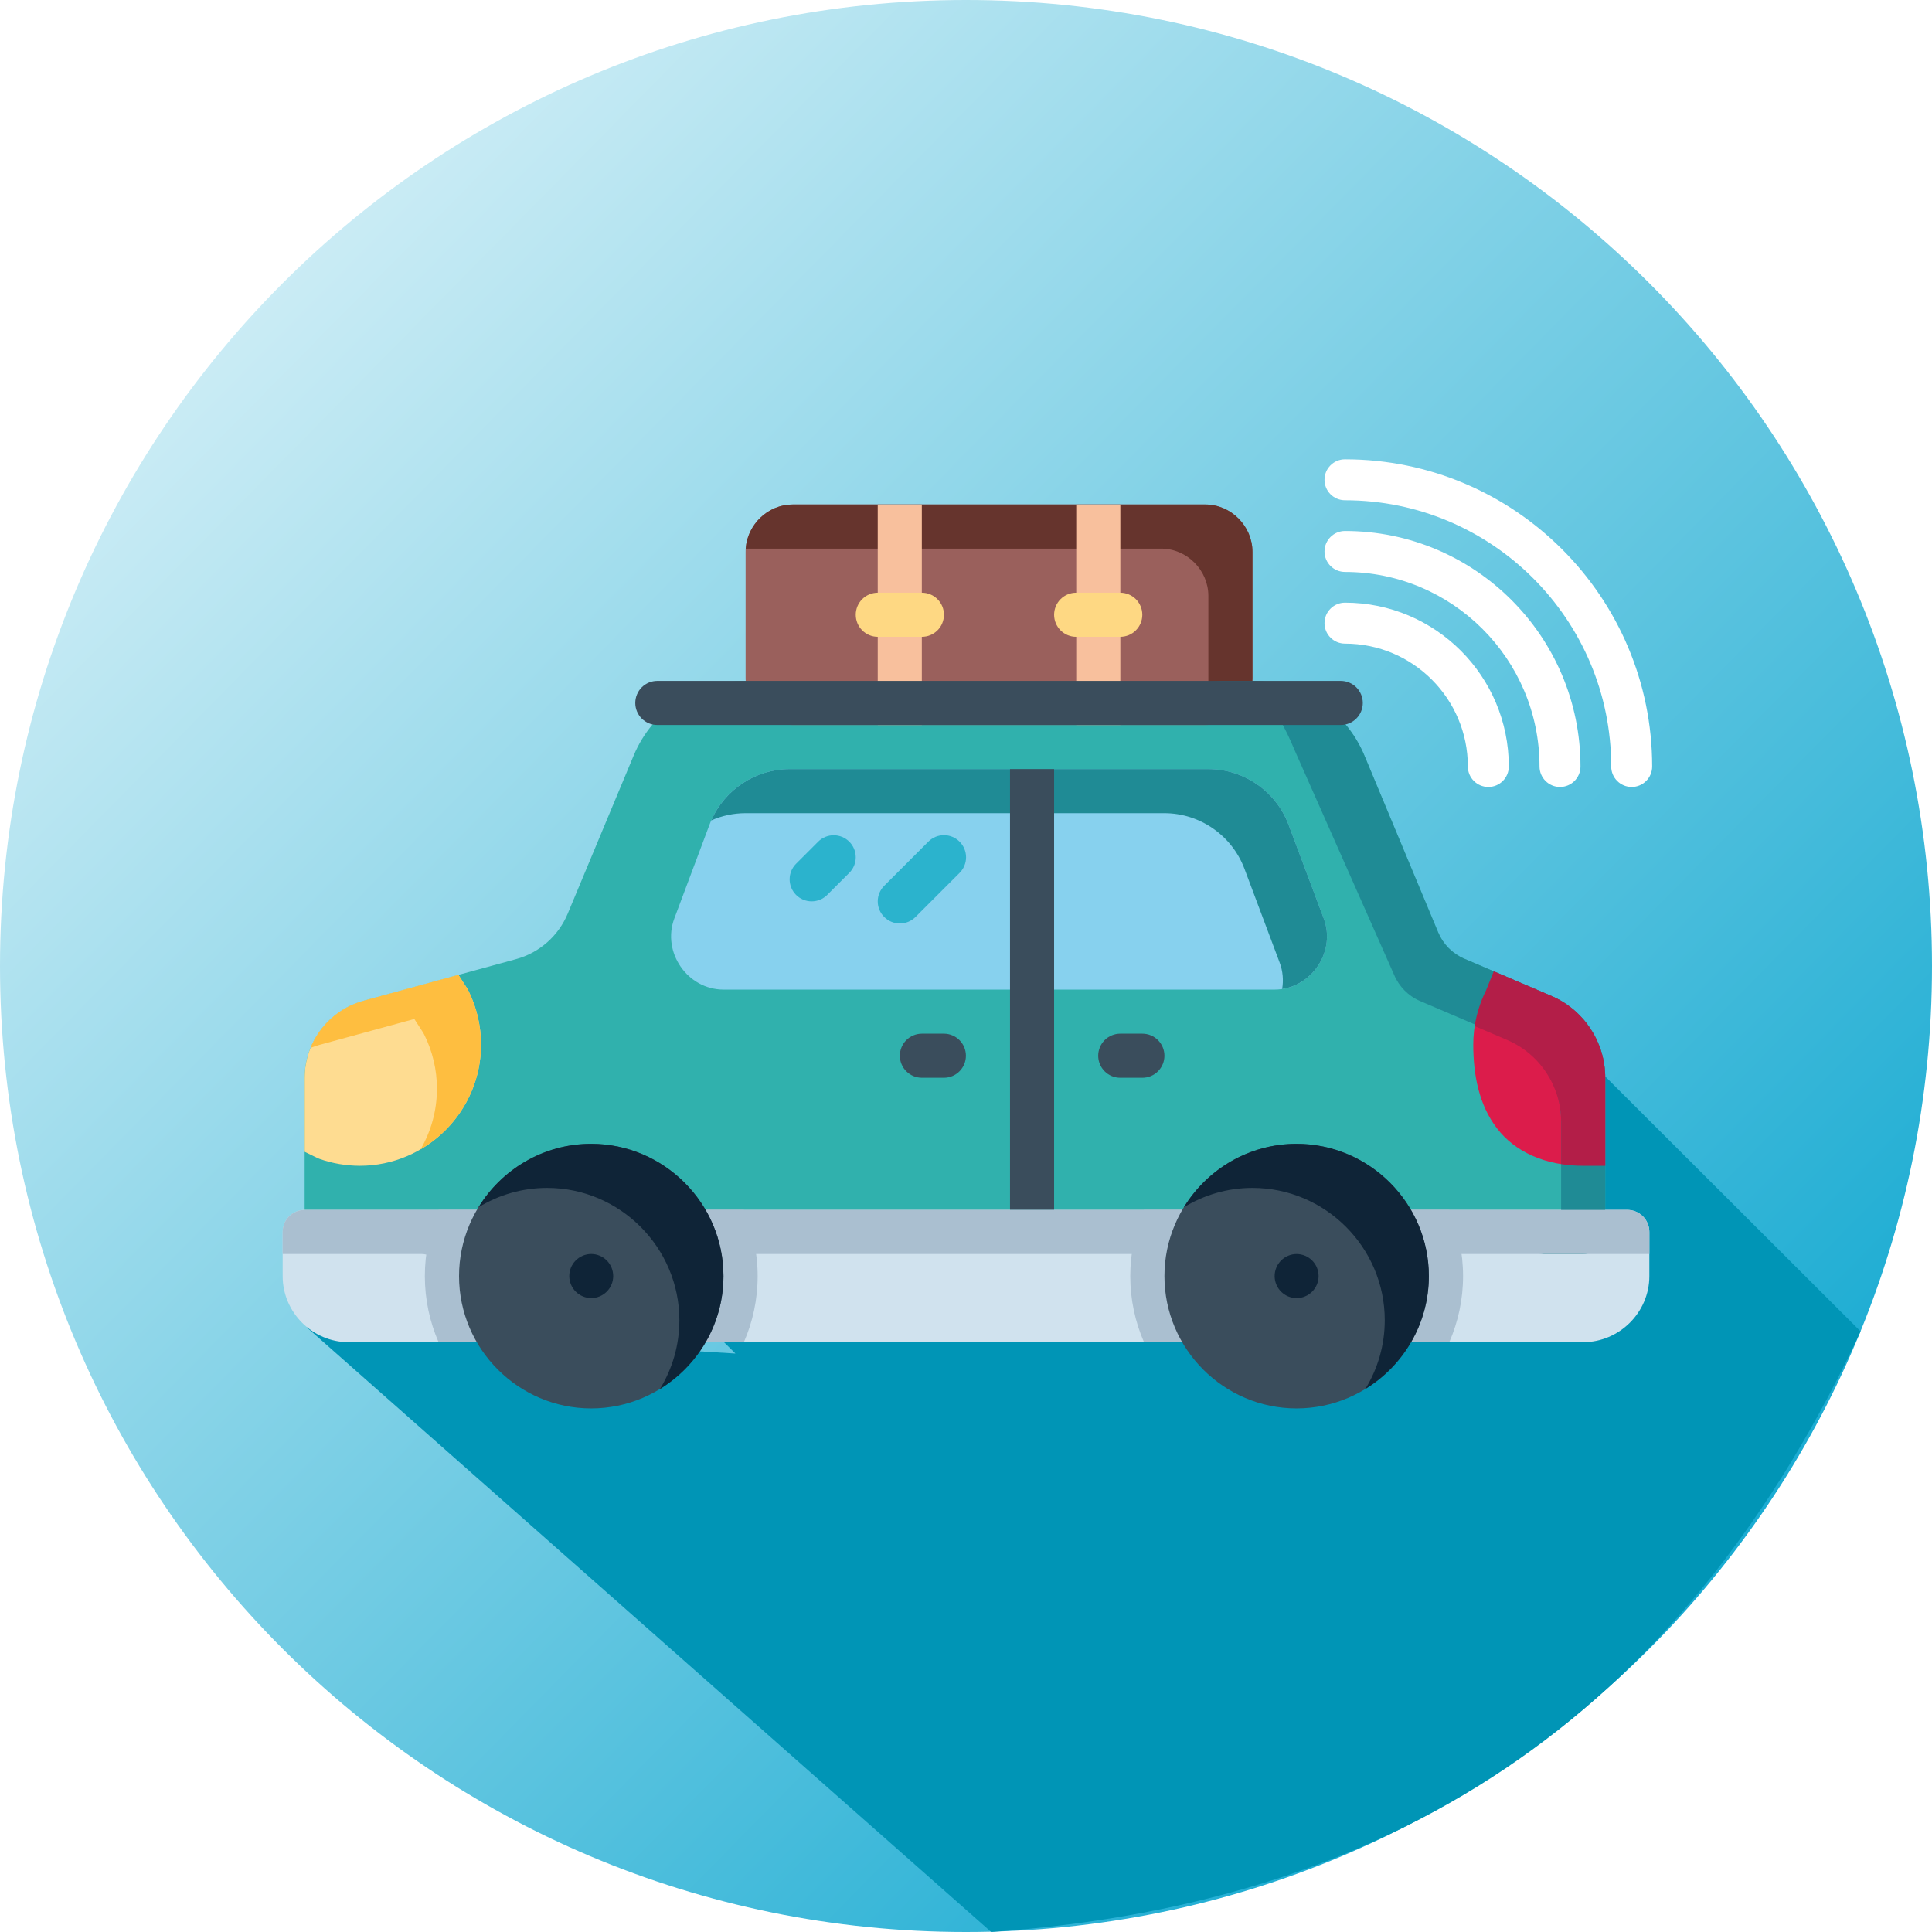 <svg width="250" height="250" viewBox="0 0 250 250" fill="none" xmlns="http://www.w3.org/2000/svg">
<g clip-path="url(#clip0_719_10211)">
<path d="M125 250C194.036 250 250 194.036 250 125C250 55.964 194.036 0 125 0C55.964 0 0 55.964 0 125C0 194.036 55.964 250 125 250Z" fill="url(#paint0_linear_719_10211)"/>
<path d="M128.261 250C182.609 246.196 218.478 220.109 240.761 172.283L200.543 132.134L148.913 110.87L139.674 78.168C119.026 122.269 135.137 70.311 135.023 70.199C134.129 69.491 123.372 93.943 130.736 85.863L113.587 78.168C117.708 90.012 113.137 82.082 108.696 73.656C113.137 82.082 104.531 78.928 101.741 70.199L109.756 78.168L105.749 74.184C107.424 82.427 102.054 69.891 101.741 70.199C109.756 78.169 100.066 69.78 100.066 70.199V73.656L105.922 76.988L101.741 85.863L105.749 101.087L95.166 106.52L96.911 108.247H95.166V108.733H83.602L91.9 128.902L95.167 132.134V149.535L96.911 151.262H95.167V151.747H83.603L91.901 171.915L95.167 175.149L39.674 171.739L128.261 250Z" fill="#0095B6"/>
<path d="M96.481 88.107C90.156 88.107 84.427 91.933 81.995 97.772L73.467 118.217C72.261 121.113 69.798 123.287 66.771 124.113L47.042 129.503C42.565 130.724 39.42 134.822 39.42 139.462V159.423C39.421 159.798 39.496 160.169 39.641 160.514C39.786 160.86 39.997 161.174 40.263 161.438C40.529 161.702 40.844 161.911 41.191 162.053C41.538 162.195 41.909 162.267 42.283 162.266H204.855C205.229 162.267 205.601 162.195 205.947 162.053C206.294 161.911 206.609 161.702 206.875 161.438C207.141 161.174 207.353 160.86 207.497 160.514C207.642 160.169 207.717 159.798 207.718 159.423V139.462C207.718 134.868 204.971 130.681 200.749 128.871L189.463 124.05C187.937 123.395 186.733 122.171 186.094 120.639L176.556 97.772C174.123 91.933 168.395 88.107 162.069 88.107H96.481Z" fill="#30B1AD"/>
<path d="M39.419 156.56C39.044 156.561 38.673 156.636 38.328 156.781C37.982 156.925 37.668 157.137 37.404 157.402C37.14 157.668 36.931 157.984 36.789 158.331C36.647 158.677 36.575 159.048 36.576 159.423V165.129C36.576 169.821 40.433 173.678 45.125 173.678H69.149C69.902 173.675 70.624 173.375 71.156 172.842C71.689 172.31 71.989 171.588 71.992 170.835V159.423C71.993 159.048 71.921 158.677 71.779 158.331C71.637 157.984 71.428 157.668 71.164 157.402C70.9 157.137 70.586 156.925 70.24 156.781C69.895 156.636 69.524 156.561 69.149 156.56H39.419Z" fill="#D0E2EE"/>
<path d="M83.868 156.56C83.493 156.561 83.123 156.636 82.777 156.781C82.431 156.925 82.118 157.137 81.853 157.402C81.59 157.668 81.38 157.984 81.238 158.331C81.096 158.677 81.024 159.048 81.025 159.423V170.835C81.028 171.588 81.328 172.31 81.861 172.842C82.393 173.375 83.115 173.675 83.868 173.678H160.406C160.78 173.679 161.151 173.607 161.498 173.465C161.845 173.323 162.16 173.114 162.426 172.85C162.692 172.586 162.903 172.272 163.048 171.926C163.193 171.581 163.268 171.21 163.269 170.835V159.423C163.271 159.047 163.197 158.674 163.054 158.326C162.911 157.978 162.7 157.661 162.434 157.395C162.167 157.129 161.851 156.918 161.503 156.775C161.155 156.631 160.782 156.558 160.406 156.56H83.868Z" fill="#D0E2EE"/>
<path d="M175.145 156.56C174.771 156.561 174.4 156.636 174.054 156.781C173.709 156.925 173.395 157.137 173.131 157.402C172.867 157.668 172.658 157.984 172.516 158.331C172.374 158.677 172.301 159.048 172.303 159.423V170.835C172.305 171.588 172.606 172.31 173.138 172.842C173.671 173.375 174.392 173.675 175.145 173.678H204.855C209.547 173.678 213.425 169.821 213.425 165.129V159.423C213.426 159.047 213.353 158.674 213.21 158.326C213.066 157.978 212.855 157.661 212.589 157.395C212.323 157.129 212.007 156.918 211.659 156.775C211.31 156.631 210.937 156.558 210.561 156.56H175.145Z" fill="#D0E2EE"/>
<path d="M102.186 99.52C97.575 99.52 93.425 102.404 91.806 106.721L87.258 118.849C85.622 123.212 88.957 128.051 93.617 128.051H164.932C169.592 128.05 172.927 123.212 171.291 118.849L166.743 106.721C165.124 102.404 160.974 99.52 156.363 99.52H102.186Z" fill="#87D1EE"/>
<path d="M102.184 99.52C97.776 99.52 93.796 102.157 92.039 106.16C93.413 105.557 94.919 105.225 96.479 105.225H150.657C155.268 105.225 159.417 108.111 161.036 112.428L165.587 124.556C166.014 125.695 166.096 126.862 165.911 127.971C170.042 127.352 172.811 122.902 171.292 118.851L166.741 106.723C165.122 102.406 160.973 99.52 156.362 99.52H102.184Z" fill="#1F8B95"/>
<path d="M136.401 156.56V99.52H130.695V156.56H136.401Z" fill="#3A4D5C"/>
<path d="M119.284 133.756C118.531 133.759 117.809 134.059 117.277 134.592C116.744 135.124 116.444 135.846 116.441 136.599C116.44 136.974 116.512 137.345 116.654 137.691C116.796 138.038 117.005 138.354 117.269 138.62C117.533 138.885 117.847 139.097 118.193 139.241C118.538 139.386 118.909 139.461 119.284 139.462H122.148C122.522 139.461 122.893 139.386 123.239 139.241C123.584 139.097 123.898 138.885 124.162 138.62C124.426 138.354 124.635 138.038 124.777 137.691C124.919 137.345 124.992 136.974 124.99 136.599C124.987 135.846 124.687 135.124 124.155 134.592C123.622 134.059 122.901 133.759 122.148 133.756H119.284Z" fill="#3A4D5C"/>
<path d="M144.971 133.756C144.596 133.755 144.225 133.827 143.878 133.969C143.532 134.111 143.216 134.32 142.95 134.584C142.684 134.848 142.473 135.162 142.328 135.508C142.184 135.854 142.109 136.224 142.107 136.599C142.106 136.975 142.179 137.348 142.322 137.696C142.466 138.045 142.677 138.361 142.943 138.627C143.209 138.893 143.525 139.104 143.873 139.248C144.222 139.391 144.595 139.464 144.971 139.462H147.814C148.19 139.464 148.563 139.391 148.911 139.248C149.259 139.104 149.576 138.893 149.842 138.627C150.108 138.361 150.319 138.045 150.462 137.696C150.606 137.348 150.679 136.975 150.677 136.599C150.676 136.224 150.601 135.854 150.456 135.508C150.311 135.162 150.1 134.848 149.834 134.584C149.568 134.32 149.253 134.111 148.906 133.969C148.56 133.827 148.188 133.755 147.814 133.756H144.971Z" fill="#3A4D5C"/>
<path d="M59.319 126.149L47.041 129.503C42.564 130.724 39.42 134.823 39.42 139.464V149.04L41.019 149.82C41.115 149.868 41.213 149.911 41.314 149.948C42.994 150.545 44.775 150.847 46.556 150.851C55.187 150.851 62.244 143.799 62.244 135.168C62.243 132.741 61.684 130.349 60.601 128.177C60.556 128.083 60.505 127.992 60.45 127.904L59.319 126.149Z" fill="#FEDC91"/>
<path d="M193.292 125.687L192.284 128.177C191.201 130.35 190.642 132.742 190.641 135.169C190.641 139.091 191.372 142.947 193.694 145.988C196.015 149.028 199.935 150.851 204.852 150.851H207.716V139.464C207.716 134.87 204.969 130.683 200.746 128.874L193.292 125.687Z" fill="#DC1C4B"/>
<path d="M105.871 108.911L103.007 111.775C102.476 112.309 102.178 113.032 102.178 113.785C102.178 114.539 102.476 115.262 103.007 115.796C103.272 116.062 103.587 116.274 103.934 116.418C104.281 116.562 104.653 116.636 105.028 116.636C105.404 116.636 105.776 116.562 106.123 116.418C106.47 116.274 106.785 116.062 107.05 115.796L109.892 112.954C110.159 112.689 110.37 112.374 110.514 112.027C110.658 111.68 110.732 111.308 110.732 110.932C110.732 110.557 110.658 110.185 110.514 109.838C110.37 109.491 110.159 109.176 109.892 108.911C109.358 108.38 108.635 108.082 107.882 108.082C107.128 108.082 106.405 108.38 105.871 108.911Z" fill="#2BB3CD"/>
<path d="M120.126 108.911L114.42 114.617C114.154 114.882 113.942 115.197 113.798 115.544C113.654 115.891 113.58 116.263 113.58 116.638C113.58 117.014 113.654 117.386 113.798 117.733C113.942 118.08 114.154 118.394 114.42 118.66C114.685 118.926 115 119.137 115.347 119.281C115.694 119.425 116.066 119.499 116.441 119.499C116.817 119.499 117.189 119.425 117.536 119.281C117.883 119.137 118.198 118.926 118.463 118.66L124.169 112.953C124.435 112.688 124.646 112.374 124.79 112.027C124.934 111.68 125.009 111.308 125.009 110.932C125.009 110.556 124.934 110.184 124.79 109.838C124.646 109.491 124.435 109.176 124.169 108.911C123.904 108.645 123.589 108.433 123.242 108.289C122.895 108.145 122.523 108.071 122.147 108.071C121.772 108.071 121.4 108.145 121.053 108.289C120.706 108.433 120.391 108.645 120.126 108.911Z" fill="#2BB3CD"/>
<path d="M102.587 65.283C99.25 65.283 96.481 68.074 96.481 71.41V87.707C96.481 91.044 99.25 93.814 102.587 93.814H155.963C159.3 93.814 162.069 91.044 162.069 87.707V71.41C162.069 68.074 159.3 65.283 155.963 65.283H102.587Z" fill="#9A605C"/>
<path d="M102.585 65.28C99.385 65.28 96.71 67.848 96.496 71.002C96.623 70.993 96.752 70.991 96.88 70.991H150.256C153.593 70.991 156.362 73.777 156.362 77.114V93.414C156.362 93.544 156.359 93.672 156.351 93.798C159.511 93.593 162.067 90.915 162.067 87.709V71.409C162.067 68.072 159.298 65.28 155.961 65.28H102.585Z" fill="#66342D"/>
<path d="M119.284 93.814V65.283H113.578V93.814H119.284Z" fill="#F8C09D"/>
<path d="M144.972 93.814V65.283H139.266V93.814H144.972Z" fill="#F8C09D"/>
<path d="M39.421 156.561C37.843 156.564 36.568 157.847 36.574 159.425V162.266H54.501C56.079 162.269 57.354 163.552 57.348 165.129V173.681H65.911C67.482 173.677 68.754 172.405 68.757 170.834V159.425C68.763 157.847 67.488 156.564 65.911 156.561H39.421Z" fill="#AABFD0"/>
<path d="M56.757 156.561C55.612 159.19 54.975 162.089 54.975 165.129C54.975 168.163 55.611 171.056 56.752 173.681H69.147C69.902 173.679 70.625 173.379 71.159 172.845C71.692 172.312 71.992 171.588 71.994 170.834V159.425C71.995 159.049 71.923 158.678 71.781 158.331C71.638 157.984 71.429 157.668 71.164 157.402C70.9 157.136 70.586 156.925 70.24 156.781C69.893 156.637 69.522 156.562 69.147 156.561H56.757Z" fill="#AABFD0"/>
<path d="M83.867 156.561C83.11 156.564 82.386 156.868 81.853 157.405C81.32 157.942 81.022 158.668 81.025 159.425V162.266H154.702C155.078 162.264 155.451 162.338 155.799 162.481C156.147 162.624 156.464 162.835 156.73 163.101C156.996 163.368 157.207 163.684 157.35 164.032C157.494 164.38 157.567 164.753 157.565 165.129V173.681H160.406C160.782 173.682 161.153 173.61 161.5 173.467C161.847 173.325 162.163 173.116 162.429 172.851C162.695 172.587 162.906 172.273 163.05 171.926C163.194 171.58 163.269 171.209 163.27 170.834V159.425C163.271 159.048 163.198 158.675 163.055 158.327C162.912 157.979 162.701 157.663 162.434 157.397C162.168 157.131 161.852 156.92 161.504 156.776C161.156 156.633 160.783 156.56 160.406 156.561H83.867Z" fill="#AABFD0"/>
<path d="M83.867 156.561C83.11 156.564 82.386 156.867 81.853 157.404C81.32 157.941 81.022 158.668 81.025 159.425V170.834C81.027 171.587 81.327 172.31 81.859 172.843C82.391 173.377 83.113 173.678 83.867 173.681H96.257C97.401 171.056 98.039 168.164 98.039 165.129C98.039 162.088 97.4 159.19 96.251 156.561H83.867Z" fill="#AABFD0"/>
<path d="M76.498 148.011C67.08 148.011 59.4 155.712 59.4 165.13C59.4 174.547 67.08 182.248 76.498 182.248C85.915 182.248 93.616 174.547 93.616 165.13C93.616 155.712 85.915 148.011 76.498 148.011Z" fill="#3A4D5C"/>
<path d="M175.148 156.561C174.773 156.562 174.401 156.637 174.055 156.781C173.709 156.925 173.395 157.136 173.13 157.402C172.866 157.668 172.657 157.984 172.514 158.331C172.372 158.678 172.299 159.049 172.301 159.425V170.834C172.302 171.588 172.603 172.312 173.136 172.845C173.67 173.379 174.393 173.679 175.148 173.681H187.537C188.682 171.056 189.32 168.164 189.32 165.129C189.32 162.088 188.681 159.19 187.532 156.561H175.148Z" fill="#AABFD0"/>
<path d="M148.039 156.561C146.893 159.19 146.256 162.088 146.256 165.129C146.256 168.164 146.891 171.056 148.033 173.681H160.406C160.781 173.682 161.153 173.61 161.5 173.467C161.847 173.325 162.162 173.116 162.428 172.851C162.694 172.587 162.905 172.272 163.05 171.926C163.194 171.58 163.269 171.209 163.27 170.834V159.425C163.271 159.048 163.198 158.675 163.055 158.327C162.911 157.979 162.7 157.663 162.434 157.397C162.168 157.13 161.852 156.92 161.504 156.776C161.156 156.633 160.783 156.56 160.406 156.561H148.039Z" fill="#AABFD0"/>
<path d="M156.361 88.11C162.686 88.11 165.071 91.19 167.504 97.028L180.389 126.123C181.028 127.655 182.233 128.878 183.76 129.532L195.041 134.357C199.263 136.166 202.008 140.353 202.008 144.947V159.425C202.002 161 200.722 162.272 199.147 162.266H204.851C206.427 162.272 207.708 161 207.715 159.425V139.464C207.715 134.87 204.968 130.683 200.745 128.874L189.464 124.049C187.938 123.394 186.732 122.172 186.094 120.639L176.556 97.771C174.123 91.932 168.391 88.11 162.066 88.11H156.361Z" fill="#1F8B95"/>
<path d="M175.148 156.561C174.773 156.562 174.401 156.636 174.055 156.781C173.709 156.925 173.395 157.137 173.13 157.403C172.866 157.669 172.657 157.984 172.514 158.331C172.372 158.678 172.299 159.05 172.301 159.425V170.834C172.302 171.588 172.603 172.312 173.136 172.845C173.67 173.379 174.393 173.679 175.148 173.681H178.006V165.129C178.004 164.754 178.077 164.382 178.219 164.036C178.361 163.689 178.571 163.373 178.835 163.107C179.1 162.841 179.414 162.63 179.76 162.486C180.106 162.341 180.477 162.267 180.852 162.266H213.426V159.425C213.427 159.048 213.354 158.675 213.211 158.327C213.068 157.979 212.857 157.663 212.591 157.397C212.324 157.131 212.008 156.92 211.66 156.776C211.312 156.633 210.939 156.56 210.562 156.561H175.148Z" fill="#AABFD0"/>
<path d="M167.775 148.011C158.357 148.011 150.678 155.712 150.678 165.13C150.678 174.547 158.357 182.248 167.775 182.248C177.193 182.248 184.893 174.547 184.893 165.13C184.893 155.712 177.193 148.011 167.775 148.011Z" fill="#3A4D5C"/>
<path d="M76.507 162.266C76.132 162.267 75.761 162.343 75.415 162.487C75.07 162.632 74.756 162.843 74.492 163.109C74.228 163.375 74.019 163.69 73.877 164.037C73.735 164.384 73.663 164.755 73.664 165.13C73.667 165.883 73.967 166.604 74.5 167.137C75.032 167.669 75.754 167.97 76.507 167.973C77.26 167.97 77.981 167.669 78.514 167.137C79.046 166.604 79.347 165.883 79.349 165.13C79.351 164.755 79.278 164.384 79.136 164.037C78.994 163.69 78.785 163.375 78.521 163.109C78.257 162.843 77.944 162.632 77.598 162.487C77.252 162.343 76.881 162.267 76.507 162.266Z" fill="#0F2437"/>
<path d="M167.782 162.271C167.407 162.272 167.037 162.347 166.691 162.492C166.345 162.637 166.031 162.848 165.767 163.114C165.504 163.38 165.294 163.695 165.152 164.042C165.01 164.389 164.938 164.76 164.939 165.135C164.942 165.888 165.242 166.609 165.775 167.142C166.307 167.674 167.029 167.975 167.782 167.977C168.535 167.975 169.257 167.674 169.789 167.142C170.322 166.609 170.622 165.888 170.625 165.135C170.626 164.76 170.554 164.389 170.412 164.042C170.27 163.695 170.06 163.38 169.797 163.114C169.533 162.848 169.219 162.637 168.873 162.492C168.527 162.347 168.157 162.272 167.782 162.271Z" fill="#0F2437"/>
<path d="M113.577 76.695C113.202 76.697 112.831 76.772 112.486 76.916C112.14 77.061 111.826 77.272 111.562 77.538C111.298 77.804 111.089 78.12 110.947 78.466C110.805 78.813 110.733 79.184 110.734 79.559C110.737 80.312 111.037 81.034 111.57 81.566C112.102 82.099 112.824 82.399 113.577 82.401H119.283C119.658 82.403 120.029 82.331 120.376 82.189C120.722 82.046 121.038 81.837 121.304 81.573C121.57 81.309 121.781 80.996 121.926 80.65C122.07 80.304 122.145 79.934 122.147 79.559C122.148 79.183 122.075 78.809 121.932 78.461C121.788 78.113 121.577 77.797 121.311 77.531C121.045 77.264 120.729 77.053 120.381 76.91C120.033 76.767 119.659 76.694 119.283 76.695H113.577Z" fill="#FED883"/>
<path d="M139.266 76.695C138.889 76.694 138.516 76.767 138.168 76.91C137.82 77.053 137.504 77.264 137.238 77.531C136.972 77.797 136.761 78.113 136.617 78.461C136.474 78.809 136.401 79.183 136.402 79.559C136.404 79.934 136.479 80.304 136.623 80.65C136.768 80.996 136.979 81.309 137.245 81.573C137.511 81.837 137.826 82.046 138.173 82.189C138.52 82.331 138.891 82.403 139.266 82.401H144.972C145.725 82.399 146.447 82.099 146.979 81.566C147.512 81.034 147.812 80.312 147.815 79.559C147.816 79.184 147.744 78.813 147.602 78.466C147.46 78.12 147.251 77.804 146.987 77.538C146.723 77.272 146.409 77.061 146.063 76.916C145.718 76.772 145.347 76.697 144.972 76.695H139.266Z" fill="#FED883"/>
<path d="M85.069 88.107C84.692 88.106 84.319 88.179 83.971 88.322C83.623 88.466 83.307 88.677 83.04 88.943C82.774 89.209 82.563 89.525 82.42 89.874C82.277 90.222 82.204 90.594 82.205 90.971C82.206 91.346 82.281 91.717 82.426 92.062C82.571 92.408 82.782 92.722 83.048 92.986C83.314 93.249 83.629 93.459 83.976 93.601C84.323 93.743 84.694 93.815 85.069 93.814H173.482C173.856 93.815 174.228 93.743 174.574 93.601C174.921 93.459 175.236 93.249 175.502 92.986C175.768 92.722 175.98 92.408 176.124 92.062C176.269 91.717 176.344 91.346 176.345 90.971C176.347 90.595 176.274 90.222 176.13 89.874C175.987 89.525 175.776 89.209 175.51 88.943C175.244 88.677 174.927 88.466 174.579 88.322C174.231 88.179 173.858 88.106 173.482 88.107H85.069Z" fill="#3A4D5C"/>
<path d="M76.495 148.01C70.336 148.01 64.926 151.308 61.916 156.221C64.506 154.635 67.543 153.714 70.791 153.714C80.209 153.714 87.91 161.416 87.91 170.834C87.91 174.09 86.991 177.138 85.398 179.736C90.318 176.721 93.615 171.294 93.615 165.129C93.615 155.712 85.913 148.01 76.495 148.01Z" fill="#0F2437"/>
<path d="M167.773 148.01C161.614 148.01 156.204 151.308 153.193 156.221C155.784 154.635 158.821 153.714 162.068 153.714C171.486 153.714 179.188 161.416 179.188 170.834C179.188 174.09 178.269 177.138 176.675 179.736C181.596 176.721 184.892 171.294 184.892 165.129C184.892 155.712 177.19 148.01 167.773 148.01Z" fill="#0F2437"/>
<path d="M59.32 126.149L47.041 129.503C43.871 130.367 41.368 132.676 40.178 135.597C40.553 135.445 40.939 135.316 41.337 135.207L53.615 131.853L54.746 133.608C54.801 133.696 54.851 133.787 54.896 133.881C55.979 136.053 56.539 138.445 56.54 140.872C56.54 143.727 55.769 146.411 54.423 148.722C59.091 145.998 62.244 140.936 62.244 135.168C62.243 132.741 61.684 130.348 60.601 128.176C60.556 128.083 60.506 127.992 60.451 127.903L59.32 126.149Z" fill="#FEBE40"/>
<path d="M193.292 125.687L192.284 128.177C191.559 129.63 191.07 131.179 190.824 132.773L195.041 134.578C199.264 136.388 202.011 140.575 202.011 145.169V150.634C202.914 150.776 203.862 150.852 204.852 150.852H207.715V139.464C207.715 134.87 204.969 130.684 200.746 128.874L193.292 125.687Z" fill="#B31E48"/>
<g filter="url(#filter0_d_719_10211)">
<path fill-rule="evenodd" clip-rule="evenodd" d="M170.041 79.284C178.816 79.284 185.94 86.408 185.94 95.183C185.94 96.646 187.127 97.833 188.59 97.833C190.052 97.833 191.24 96.646 191.24 95.183C191.24 83.482 181.741 73.984 170.041 73.984C168.578 73.984 167.391 75.171 167.391 76.634C167.391 78.097 168.578 79.284 170.041 79.284ZM170.041 60.734C189.053 60.734 204.489 76.17 204.489 95.183C204.489 96.646 205.676 97.833 207.139 97.833C208.602 97.833 209.789 96.646 209.789 95.183C209.789 73.246 191.978 55.435 170.041 55.435C168.578 55.435 167.391 56.622 167.391 58.084C167.391 59.547 168.578 60.734 170.041 60.734ZM170.041 70.009C183.934 70.009 195.214 81.29 195.214 95.183C195.214 96.646 196.402 97.833 197.864 97.833C199.327 97.833 200.514 96.646 200.514 95.183C200.514 78.364 186.859 64.709 170.041 64.709C168.578 64.709 167.391 65.896 167.391 67.359C167.391 68.822 168.578 70.009 170.041 70.009Z" fill="white"/>
</g>
</g>
<defs>
<filter id="filter0_d_719_10211" x="161.391" y="49.435" width="62.398" height="62.398" filterUnits="userSpaceOnUse" color-interpolation-filters="sRGB">
<feFlood flood-opacity="0" result="BackgroundImageFix"/>
<feColorMatrix in="SourceAlpha" type="matrix" values="0 0 0 0 0 0 0 0 0 0 0 0 0 0 0 0 0 0 127 0" result="hardAlpha"/>
<feOffset dx="4" dy="4"/>
<feGaussianBlur stdDeviation="5"/>
<feComposite in2="hardAlpha" operator="out"/>
<feColorMatrix type="matrix" values="0 0 0 0 0.075 0 0 0 0 0.663 0 0 0 0 0.82 0 0 0 1 0"/>
<feBlend mode="normal" in2="BackgroundImageFix" result="effect1_dropShadow_719_10211"/>
<feBlend mode="normal" in="SourceGraphic" in2="effect1_dropShadow_719_10211" result="shape"/>
</filter>
<linearGradient id="paint0_linear_719_10211" x1="225.543" y1="214.13" x2="-27.174" y2="-34.783" gradientUnits="userSpaceOnUse">
<stop stop-color="#13A9D1"/>
<stop offset="0.943" stop-color="white"/>
</linearGradient>
<clipPath id="clip0_719_10211">
<rect width="250" height="250" fill="white"/>
</clipPath>
</defs>
</svg>
